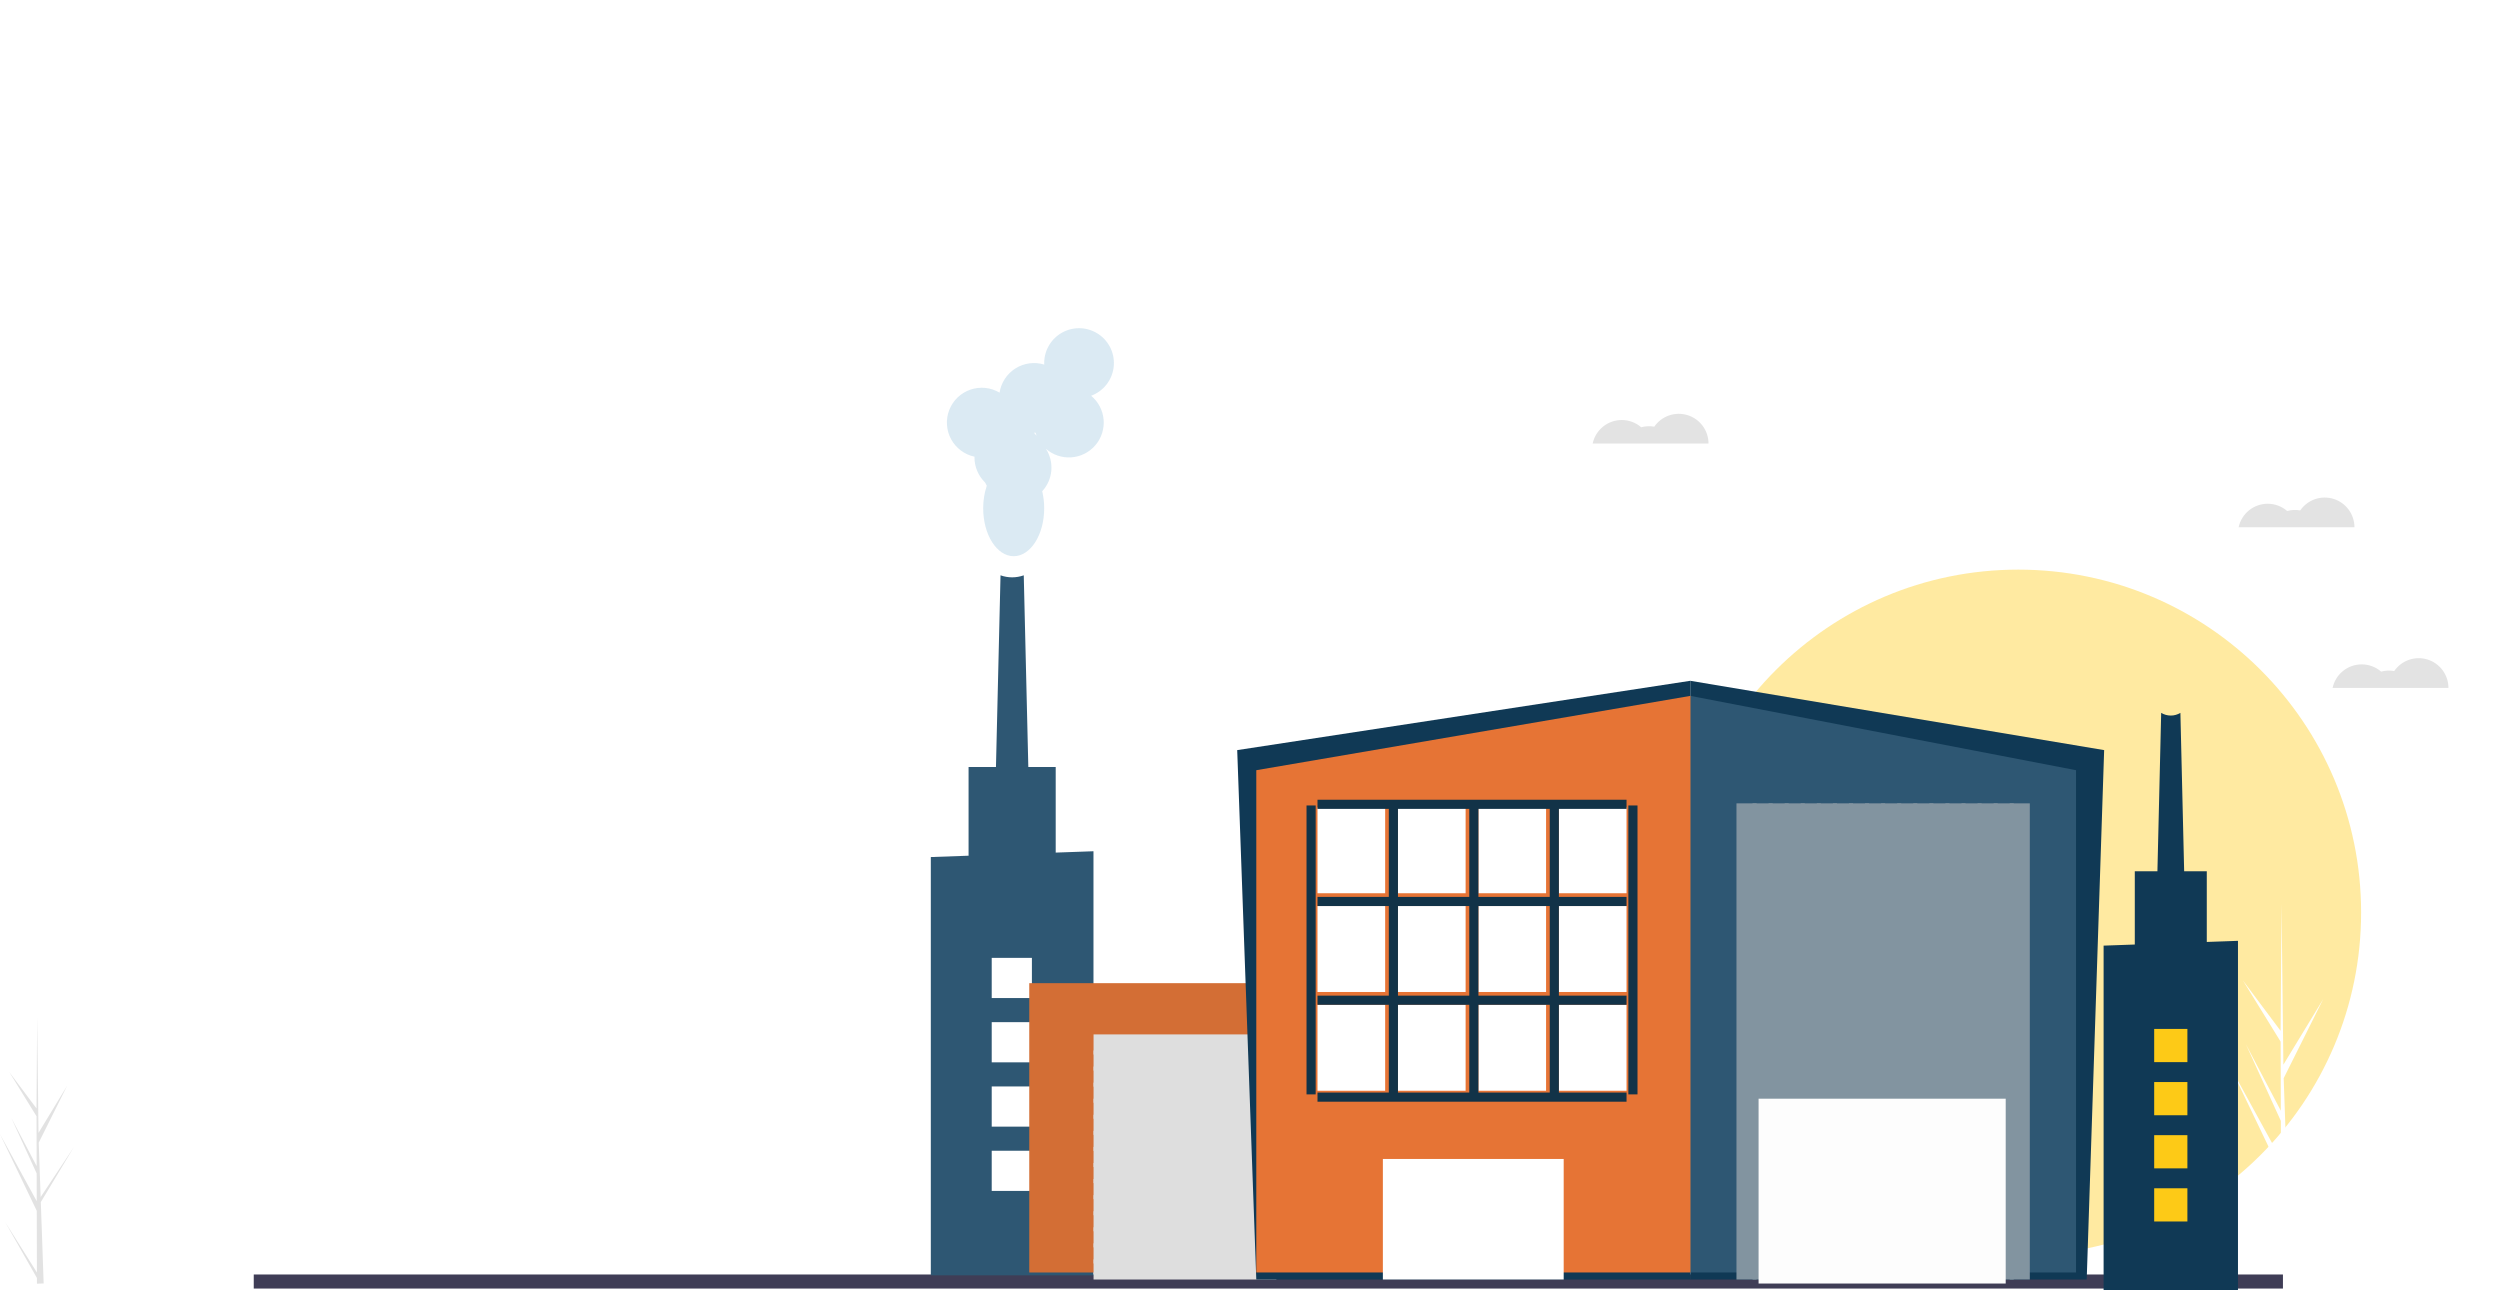 <svg width="1422" height="734" viewBox="0 0 1422 734" fill="none" xmlns="http://www.w3.org/2000/svg">
<circle cx="1148" cy="519" r="195" fill="#FFC700" fill-opacity="0.37"/>
<path d="M215.305 716.595L190.307 676.924L215.316 720.916L215.33 725.437C217.113 725.416 218.879 725.347 220.626 725.232L218.587 667.164L218.614 666.715L218.568 666.63L218.374 661.143L244.511 617.664L218.347 657.034L218.269 658.196L216.728 614.324L239.198 569.339L216.553 606.615L215.499 515.68L215.495 515.377L215.491 515.675L214.978 587.371L193.507 558.684L214.997 593.546L215.097 632.815L195.175 594.889L215.108 638.588L215.163 660.423L186.224 607.617L215.186 668.04L215.305 716.595Z" fill="white"/>
<path d="M20.999 723.791L2.948 695.145L21.007 726.911L21.017 730.175C22.305 730.16 23.58 730.111 24.841 730.027L23.369 688.097L23.389 687.773L23.355 687.711L23.215 683.749L42.089 652.353L23.196 680.782L23.139 681.621L22.027 649.941L38.252 617.458L21.9 644.375L21.14 578.711L21.136 578.492L21.133 578.707L20.763 630.479L5.259 609.764L20.777 634.938L20.849 663.293L6.463 635.907L20.857 667.462L20.896 683.229L0 645.098L20.913 688.73L20.999 723.791Z" fill="#E2E2E2"/>
<path d="M1343.33 377.898C1347.39 377.893 1351.32 379.357 1354.39 382.019C1356.81 381.357 1359.35 381.245 1361.83 381.692C1363.88 378.72 1366.82 376.481 1370.23 375.302C1373.64 374.122 1377.34 374.065 1380.79 375.137C1384.23 376.21 1387.25 378.356 1389.38 381.263C1391.52 384.17 1392.68 387.684 1392.68 391.293H1326.78C1327.59 387.503 1329.67 384.105 1332.68 381.667C1335.69 379.229 1339.45 377.899 1343.33 377.898Z" fill="black" fill-opacity="0.11"/>
<path d="M922.452 238.902C926.514 238.898 930.442 240.361 933.511 243.023C935.936 242.361 938.478 242.249 940.952 242.696C943 239.724 945.944 237.485 949.356 236.306C952.767 235.127 956.465 235.069 959.911 236.142C963.357 237.214 966.37 239.36 968.51 242.267C970.649 245.174 971.803 248.688 971.803 252.298H905.902C906.71 248.507 908.794 245.109 911.807 242.671C914.819 240.233 918.576 238.903 922.452 238.902Z" fill="black" fill-opacity="0.11"/>
<path d="M1289.87 286.53C1293.93 286.526 1297.86 287.989 1300.93 290.651C1303.35 289.989 1305.89 289.877 1308.37 290.324C1310.42 287.352 1313.36 285.113 1316.77 283.934C1320.18 282.755 1323.88 282.697 1327.33 283.769C1330.77 284.842 1333.79 286.988 1335.92 289.895C1338.06 292.802 1339.22 296.316 1339.22 299.925H1273.32C1274.13 296.135 1276.21 292.737 1279.22 290.299C1282.23 287.861 1285.99 286.531 1289.87 286.53Z" fill="black" fill-opacity="0.11"/>
<path d="M405.047 3.821C409.274 3.817 413.36 5.339 416.554 8.109C419.077 7.42 421.722 7.304 424.295 7.769C426.426 4.677 429.49 2.347 433.039 1.12C436.588 -0.107 440.436 -0.167 444.022 0.949C447.607 2.065 450.742 4.298 452.968 7.322C455.194 10.347 456.394 14.004 456.394 17.759H387.827C388.668 13.815 390.836 10.28 393.971 7.743C397.105 5.206 401.014 3.822 405.047 3.821Z" fill="white" fill-opacity="0.42"/>
<path d="M453.646 230.297C457.874 230.292 461.96 231.815 465.153 234.584C467.676 233.895 470.322 233.779 472.895 234.244C475.026 231.152 478.09 228.822 481.639 227.595C485.188 226.368 489.036 226.308 492.622 227.424C496.207 228.54 499.342 230.773 501.568 233.798C503.794 236.822 504.994 240.479 504.994 244.234H436.427C437.268 240.291 439.436 236.755 442.57 234.218C445.705 231.682 449.614 230.297 453.646 230.297Z" fill="white" fill-opacity="0.42"/>
<path d="M1298.54 732.93H144.33V724.93H1298.54V732.93Z" fill="#3F3D56"/>
<path d="M1297.54 715.558L1272.54 675.888L1297.55 719.88L1297.56 724.4C1299.35 724.379 1301.11 724.311 1302.86 724.195L1300.82 666.128L1300.85 665.679L1300.8 665.593L1300.61 660.106L1326.74 616.627L1300.58 655.997L1300.5 657.159L1298.96 613.287L1321.43 568.303L1298.79 605.578L1297.73 514.643L1297.73 514.341L1297.72 514.638L1297.21 586.334L1275.74 557.648L1297.23 592.51L1297.33 631.778L1277.41 593.852L1297.34 637.551L1297.4 659.386L1268.46 606.58L1297.42 667.004L1297.54 715.558Z" fill="white"/>
<path d="M1392.79 720.418L1367.8 680.748L1392.81 724.74L1392.82 729.26C1394.6 729.239 1396.37 729.171 1398.11 729.055L1396.08 670.988L1396.1 670.539L1396.06 670.453L1395.86 664.966L1422 621.487L1395.84 660.857L1395.76 662.019L1394.22 618.147L1416.69 573.163L1394.04 610.438L1392.99 519.503L1392.98 519.201L1392.98 519.498L1392.47 591.194L1371 562.508L1392.49 597.37L1392.59 636.638L1372.66 598.712L1392.6 642.411L1392.65 664.246L1363.71 611.44L1392.67 671.864L1392.79 720.418Z" fill="white"/>
<path d="M529.449 487.49V725.395H621.969V484.187L614.369 484.461L600.485 484.953V436.281H550.922V486.724L529.449 487.49Z" fill="#2E5773"/>
<path d="M554.297 259.765C554.294 259.909 554.286 260.052 554.286 260.197C554.283 262.848 554.814 265.472 555.847 267.914C556.88 270.356 558.393 272.565 560.297 274.41C560.595 275.044 560.925 275.662 561.288 276.262C559.91 280.404 559.219 284.743 559.242 289.108C559.242 304.163 567.009 316.368 576.589 316.368C586.17 316.368 593.936 304.163 593.936 289.108C593.943 285.847 593.564 282.596 592.806 279.425C595.78 276.206 597.604 272.091 597.99 267.725C598.376 263.359 597.303 258.989 594.939 255.298C596.916 257.025 599.216 258.342 601.706 259.173C604.196 260.004 606.826 260.333 609.444 260.139C612.062 259.945 614.615 259.234 616.956 258.045C619.296 256.857 621.378 255.215 623.079 253.216C624.78 251.217 626.067 248.899 626.865 246.399C627.663 243.898 627.957 241.264 627.729 238.649C627.501 236.034 626.756 233.49 625.537 231.165C624.318 228.84 622.649 226.781 620.627 225.106C624.027 223.852 627.017 221.69 629.274 218.855C631.531 216.021 632.968 212.622 633.429 209.028C633.89 205.434 633.357 201.783 631.889 198.47C630.42 195.158 628.072 192.311 625.1 190.239C622.127 188.168 618.644 186.95 615.028 186.719C611.412 186.488 607.802 187.252 604.59 188.928C601.378 190.605 598.686 193.129 596.808 196.228C594.93 199.326 593.937 202.88 593.936 206.504C593.936 206.794 593.946 207.082 593.958 207.369C591.236 206.538 588.367 206.301 585.545 206.677C582.724 207.052 580.017 208.031 577.607 209.545C575.197 211.06 573.141 213.075 571.579 215.454C570.017 217.834 568.985 220.521 568.554 223.335C566.082 221.864 563.319 220.948 560.457 220.652C557.596 220.356 554.704 220.686 551.983 221.62C549.262 222.554 546.776 224.068 544.699 226.059C542.622 228.05 541.003 230.468 539.955 233.147C538.906 235.826 538.453 238.702 538.628 241.573C538.802 244.445 539.599 247.244 540.964 249.777C542.328 252.309 544.228 254.515 546.53 256.239C548.833 257.964 551.483 259.167 554.297 259.765ZM588.154 246.154C588.44 246.154 588.724 246.144 589.007 246.132C589.185 246.718 589.389 247.292 589.619 247.853C589.147 247.258 588.64 246.69 588.103 246.152L588.154 246.154Z" fill="#5FA0CB" fill-opacity="0.22"/>
<path d="M565.793 466.016H585.618L582.314 327.241C578.042 328.776 573.369 328.776 569.098 327.241L565.793 466.016Z" fill="#2E5773"/>
<path d="M564.087 567.69H586.943V544.834H564.087V567.69Z" fill="white"/>
<path d="M564.087 604.259H586.943V581.403H564.087V604.259Z" fill="white"/>
<path d="M564.087 640.828H586.943V617.973H564.087V640.828Z" fill="white"/>
<path d="M564.087 677.397H586.943V654.542H564.087V677.397Z" fill="white"/>
<path d="M585.445 723.787H755.72V559.226H585.445V723.787Z" fill="#D36E35"/>
<g filter="url(#filter0_i_20_723)">
<path d="M622.015 723.787H726.008V712.36H622.015V723.787Z" fill="#DEDEDE"/>
</g>
<g filter="url(#filter1_i_20_723)">
<path d="M622.015 714.645H726.008V703.217H622.015V714.645Z" fill="#DEDEDE"/>
</g>
<g filter="url(#filter2_i_20_723)">
<path d="M622.015 705.503H726.008V694.075H622.015V705.503Z" fill="#DEDEDE"/>
</g>
<g filter="url(#filter3_i_20_723)">
<path d="M622.015 696.36H726.008V684.933H622.015V696.36Z" fill="#DEDEDE"/>
</g>
<g filter="url(#filter4_i_20_723)">
<path d="M622.015 687.218H726.008V675.791H622.015V687.218Z" fill="#DEDEDE"/>
</g>
<g filter="url(#filter5_i_20_723)">
<path d="M622.015 678.076H726.008V666.648H622.015V678.076Z" fill="#DEDEDE"/>
</g>
<g filter="url(#filter6_i_20_723)">
<path d="M622.015 668.934H726.008V657.506H622.015V668.934Z" fill="#DEDEDE"/>
</g>
<g filter="url(#filter7_i_20_723)">
<path d="M622.015 659.792H726.008V648.364H622.015V659.792Z" fill="#DEDEDE"/>
</g>
<g filter="url(#filter8_i_20_723)">
<path d="M622.015 650.649H726.008V639.221H622.015V650.649Z" fill="#DEDEDE"/>
</g>
<g filter="url(#filter9_i_20_723)">
<path d="M622.015 641.507H726.008V630.079H622.015V641.507Z" fill="#DEDEDE"/>
</g>
<g filter="url(#filter10_i_20_723)">
<path d="M622.015 632.365H726.008V620.937H622.015V632.365Z" fill="#DEDEDE"/>
</g>
<g filter="url(#filter11_i_20_723)">
<path d="M622.015 623.222H726.008V611.795H622.015V623.222Z" fill="#DEDEDE"/>
</g>
<g filter="url(#filter12_i_20_723)">
<path d="M622.015 614.08H726.008V602.652H622.015V614.08Z" fill="#DEDEDE"/>
</g>
<g filter="url(#filter13_i_20_723)">
<path d="M622.015 604.938H726.008V593.51H622.015V604.938Z" fill="#DEDEDE"/>
</g>
<g filter="url(#filter14_i_20_723)">
<path d="M622.015 595.796H726.008V584.368H622.015V595.796Z" fill="#DEDEDE"/>
</g>
<g filter="url(#filter15_d_20_723)">
<path d="M714.58 723.787H961.422V383.237L703.724 422.664L714.58 723.787Z" fill="#103955"/>
</g>
<g filter="url(#filter16_d_20_723)">
<path d="M1186.92 723.787H961.422V383.237L1196.84 422.664L1186.92 723.787Z" fill="#103955"/>
</g>
<path d="M1180.84 723.787H961.422V395.808L1180.84 438.091V723.787Z" fill="#2E5773"/>
<g filter="url(#filter17_i_20_723)">
<path d="M1127.13 723.787V452.947H1115.7V723.787H1127.13Z" fill="#8294A0"/>
</g>
<g filter="url(#filter18_i_20_723)">
<path d="M1136.27 723.787V452.947H1124.84V723.787H1136.27Z" fill="#8294A0"/>
</g>
<g filter="url(#filter19_i_20_723)">
<path d="M1145.41 723.787V452.947H1133.98V723.787H1145.41Z" fill="#8294A0"/>
</g>
<g filter="url(#filter20_i_20_723)">
<path d="M1154.55 723.787V452.947H1143.12V723.787H1154.55Z" fill="#8294A0"/>
</g>
<g filter="url(#filter21_i_20_723)">
<path d="M1117.98 723.787V452.947H1106.56V723.787H1117.98Z" fill="#8294A0"/>
</g>
<g filter="url(#filter22_i_20_723)">
<path d="M1108.84 723.787V452.947H1097.41V723.787H1108.84Z" fill="#8294A0"/>
</g>
<g filter="url(#filter23_i_20_723)">
<path d="M1099.7 723.787V452.947H1088.27V723.787H1099.7Z" fill="#8294A0"/>
</g>
<g filter="url(#filter24_i_20_723)">
<path d="M1090.56 723.787V452.947H1079.13V723.787H1090.56Z" fill="#8294A0"/>
</g>
<g filter="url(#filter25_i_20_723)">
<path d="M1081.41 723.787V452.947H1069.99V723.787H1081.41Z" fill="#8294A0"/>
</g>
<g filter="url(#filter26_i_20_723)">
<path d="M1072.27 723.787V452.947H1060.84V723.787H1072.27Z" fill="#8294A0"/>
</g>
<g filter="url(#filter27_i_20_723)">
<path d="M1063.13 723.787V452.947H1051.7V723.787H1063.13Z" fill="#8294A0"/>
</g>
<g filter="url(#filter28_i_20_723)">
<path d="M1053.99 723.787V452.947H1042.56V723.787H1053.99Z" fill="#8294A0"/>
</g>
<g filter="url(#filter29_i_20_723)">
<path d="M1044.85 723.787V452.947H1033.42V723.787H1044.85Z" fill="#8294A0"/>
</g>
<g filter="url(#filter30_i_20_723)">
<path d="M1035.7 723.787V452.947H1024.27V723.787H1035.7Z" fill="#8294A0"/>
</g>
<g filter="url(#filter31_i_20_723)">
<path d="M1026.56 723.787V452.947H1015.13V723.787H1026.56Z" fill="#8294A0"/>
</g>
<g filter="url(#filter32_i_20_723)">
<path d="M1017.42 723.787V452.947H1005.99V723.787H1017.42Z" fill="#8294A0"/>
</g>
<g filter="url(#filter33_i_20_723)">
<path d="M1008.28 723.787V452.947H996.848V723.787H1008.28Z" fill="#8294A0"/>
</g>
<g filter="url(#filter34_i_20_723)">
<path d="M999.134 723.787V452.947H987.706V723.787H999.134Z" fill="#8294A0"/>
</g>
<g filter="url(#filter35_i_20_723)">
<rect x="1000.28" y="620.937" width="140.563" height="105.136" fill="#FDFDFD"/>
</g>
<path d="M714.58 723.787H961.538V395.808L714.58 438.091V723.787Z" fill="#E67435"/>
<g filter="url(#filter36_i_20_723)">
<path d="M786.576 723.787H889.426V655.22H786.576V723.787Z" fill="white"/>
</g>
<rect x="749.391" y="571.523" width="38.485" height="48.887" fill="white"/>
<rect x="795.157" y="571.523" width="38.485" height="48.887" fill="white"/>
<rect x="840.923" y="571.523" width="38.485" height="48.887" fill="white"/>
<rect x="886.689" y="571.523" width="38.485" height="48.887" fill="white"/>
<rect x="749.391" y="515.356" width="38.485" height="48.887" fill="white"/>
<rect x="795.157" y="515.356" width="38.485" height="48.887" fill="white"/>
<rect x="840.923" y="515.356" width="38.485" height="48.887" fill="white"/>
<rect x="886.689" y="515.356" width="38.485" height="48.887" fill="white"/>
<rect x="749.391" y="459.188" width="38.485" height="48.887" fill="white"/>
<rect x="795.157" y="459.188" width="38.485" height="48.887" fill="white"/>
<rect x="840.923" y="459.188" width="38.485" height="48.887" fill="white"/>
<rect x="886.689" y="459.188" width="38.485" height="48.887" fill="white"/>
<rect x="789.956" y="458.148" width="5.201" height="164.342" fill="#123348"/>
<rect x="743.15" y="458.148" width="5.201" height="164.342" fill="#123348"/>
<rect x="926.214" y="458.148" width="5.201" height="164.342" fill="#123348"/>
<rect x="835.722" y="458.148" width="5.201" height="164.342" fill="#123348"/>
<rect x="881.488" y="458.148" width="5.201" height="164.342" fill="#123348"/>
<rect x="749.391" y="515.356" width="5.201" height="175.784" transform="rotate(-90 749.391 515.356)" fill="#123348"/>
<rect x="749.391" y="460.092" width="5.201" height="175.784" transform="rotate(-90 749.391 460.092)" fill="#123348"/>
<rect x="749.391" y="626.651" width="5.201" height="175.784" transform="rotate(-90 749.391 626.651)" fill="#123348"/>
<rect x="749.391" y="571.523" width="5.201" height="175.784" transform="rotate(-90 749.391 571.523)" fill="#123348"/>
<path d="M1226.55 520.136H1242.93L1242.35 495.569V495.559L1240.21 405.477C1238.56 406.482 1236.67 407.013 1234.74 407.013C1232.82 407.013 1230.93 406.482 1229.28 405.477L1227.14 495.559V495.569L1226.55 520.136Z" fill="#103955"/>
<path d="M1196.53 537.876V734.432H1272.96V535.148L1255.22 535.78V495.569H1214.27V537.244L1196.53 537.876Z" fill="#103955"/>
<path d="M1225.3 604.137H1244.19V585.254H1225.3V604.137Z" fill="#FDCA17"/>
<path d="M1225.3 634.351H1244.19V615.467H1225.3V634.351Z" fill="#FDCA17"/>
<path d="M1225.3 664.564H1244.19V645.681H1225.3V664.564Z" fill="#FDCA17"/>
<path d="M1225.3 694.777H1244.19V675.894H1225.3V694.777Z" fill="#FDCA17"/>
<defs>
<filter id="filter0_i_20_723" x="622.015" y="712.359" width="103.993" height="15.428" filterUnits="userSpaceOnUse" color-interpolation-filters="sRGB">
<feFlood flood-opacity="0" result="BackgroundImageFix"/>
<feBlend mode="normal" in="SourceGraphic" in2="BackgroundImageFix" result="shape"/>
<feColorMatrix in="SourceAlpha" type="matrix" values="0 0 0 0 0 0 0 0 0 0 0 0 0 0 0 0 0 0 127 0" result="hardAlpha"/>
<feOffset dy="4"/>
<feGaussianBlur stdDeviation="2"/>
<feComposite in2="hardAlpha" operator="arithmetic" k2="-1" k3="1"/>
<feColorMatrix type="matrix" values="0 0 0 0 0 0 0 0 0 0 0 0 0 0 0 0 0 0 0.25 0"/>
<feBlend mode="normal" in2="shape" result="effect1_innerShadow_20_723"/>
</filter>
<filter id="filter1_i_20_723" x="622.015" y="703.217" width="103.993" height="15.428" filterUnits="userSpaceOnUse" color-interpolation-filters="sRGB">
<feFlood flood-opacity="0" result="BackgroundImageFix"/>
<feBlend mode="normal" in="SourceGraphic" in2="BackgroundImageFix" result="shape"/>
<feColorMatrix in="SourceAlpha" type="matrix" values="0 0 0 0 0 0 0 0 0 0 0 0 0 0 0 0 0 0 127 0" result="hardAlpha"/>
<feOffset dy="4"/>
<feGaussianBlur stdDeviation="2"/>
<feComposite in2="hardAlpha" operator="arithmetic" k2="-1" k3="1"/>
<feColorMatrix type="matrix" values="0 0 0 0 0 0 0 0 0 0 0 0 0 0 0 0 0 0 0.25 0"/>
<feBlend mode="normal" in2="shape" result="effect1_innerShadow_20_723"/>
</filter>
<filter id="filter2_i_20_723" x="622.015" y="694.075" width="103.993" height="15.428" filterUnits="userSpaceOnUse" color-interpolation-filters="sRGB">
<feFlood flood-opacity="0" result="BackgroundImageFix"/>
<feBlend mode="normal" in="SourceGraphic" in2="BackgroundImageFix" result="shape"/>
<feColorMatrix in="SourceAlpha" type="matrix" values="0 0 0 0 0 0 0 0 0 0 0 0 0 0 0 0 0 0 127 0" result="hardAlpha"/>
<feOffset dy="4"/>
<feGaussianBlur stdDeviation="2"/>
<feComposite in2="hardAlpha" operator="arithmetic" k2="-1" k3="1"/>
<feColorMatrix type="matrix" values="0 0 0 0 0 0 0 0 0 0 0 0 0 0 0 0 0 0 0.25 0"/>
<feBlend mode="normal" in2="shape" result="effect1_innerShadow_20_723"/>
</filter>
<filter id="filter3_i_20_723" x="622.015" y="684.933" width="103.993" height="15.428" filterUnits="userSpaceOnUse" color-interpolation-filters="sRGB">
<feFlood flood-opacity="0" result="BackgroundImageFix"/>
<feBlend mode="normal" in="SourceGraphic" in2="BackgroundImageFix" result="shape"/>
<feColorMatrix in="SourceAlpha" type="matrix" values="0 0 0 0 0 0 0 0 0 0 0 0 0 0 0 0 0 0 127 0" result="hardAlpha"/>
<feOffset dy="4"/>
<feGaussianBlur stdDeviation="2"/>
<feComposite in2="hardAlpha" operator="arithmetic" k2="-1" k3="1"/>
<feColorMatrix type="matrix" values="0 0 0 0 0 0 0 0 0 0 0 0 0 0 0 0 0 0 0.25 0"/>
<feBlend mode="normal" in2="shape" result="effect1_innerShadow_20_723"/>
</filter>
<filter id="filter4_i_20_723" x="622.015" y="675.791" width="103.993" height="15.428" filterUnits="userSpaceOnUse" color-interpolation-filters="sRGB">
<feFlood flood-opacity="0" result="BackgroundImageFix"/>
<feBlend mode="normal" in="SourceGraphic" in2="BackgroundImageFix" result="shape"/>
<feColorMatrix in="SourceAlpha" type="matrix" values="0 0 0 0 0 0 0 0 0 0 0 0 0 0 0 0 0 0 127 0" result="hardAlpha"/>
<feOffset dy="4"/>
<feGaussianBlur stdDeviation="2"/>
<feComposite in2="hardAlpha" operator="arithmetic" k2="-1" k3="1"/>
<feColorMatrix type="matrix" values="0 0 0 0 0 0 0 0 0 0 0 0 0 0 0 0 0 0 0.25 0"/>
<feBlend mode="normal" in2="shape" result="effect1_innerShadow_20_723"/>
</filter>
<filter id="filter5_i_20_723" x="622.015" y="666.648" width="103.993" height="15.428" filterUnits="userSpaceOnUse" color-interpolation-filters="sRGB">
<feFlood flood-opacity="0" result="BackgroundImageFix"/>
<feBlend mode="normal" in="SourceGraphic" in2="BackgroundImageFix" result="shape"/>
<feColorMatrix in="SourceAlpha" type="matrix" values="0 0 0 0 0 0 0 0 0 0 0 0 0 0 0 0 0 0 127 0" result="hardAlpha"/>
<feOffset dy="4"/>
<feGaussianBlur stdDeviation="2"/>
<feComposite in2="hardAlpha" operator="arithmetic" k2="-1" k3="1"/>
<feColorMatrix type="matrix" values="0 0 0 0 0 0 0 0 0 0 0 0 0 0 0 0 0 0 0.25 0"/>
<feBlend mode="normal" in2="shape" result="effect1_innerShadow_20_723"/>
</filter>
<filter id="filter6_i_20_723" x="622.015" y="657.506" width="103.993" height="15.428" filterUnits="userSpaceOnUse" color-interpolation-filters="sRGB">
<feFlood flood-opacity="0" result="BackgroundImageFix"/>
<feBlend mode="normal" in="SourceGraphic" in2="BackgroundImageFix" result="shape"/>
<feColorMatrix in="SourceAlpha" type="matrix" values="0 0 0 0 0 0 0 0 0 0 0 0 0 0 0 0 0 0 127 0" result="hardAlpha"/>
<feOffset dy="4"/>
<feGaussianBlur stdDeviation="2"/>
<feComposite in2="hardAlpha" operator="arithmetic" k2="-1" k3="1"/>
<feColorMatrix type="matrix" values="0 0 0 0 0 0 0 0 0 0 0 0 0 0 0 0 0 0 0.25 0"/>
<feBlend mode="normal" in2="shape" result="effect1_innerShadow_20_723"/>
</filter>
<filter id="filter7_i_20_723" x="622.015" y="648.364" width="103.993" height="15.428" filterUnits="userSpaceOnUse" color-interpolation-filters="sRGB">
<feFlood flood-opacity="0" result="BackgroundImageFix"/>
<feBlend mode="normal" in="SourceGraphic" in2="BackgroundImageFix" result="shape"/>
<feColorMatrix in="SourceAlpha" type="matrix" values="0 0 0 0 0 0 0 0 0 0 0 0 0 0 0 0 0 0 127 0" result="hardAlpha"/>
<feOffset dy="4"/>
<feGaussianBlur stdDeviation="2"/>
<feComposite in2="hardAlpha" operator="arithmetic" k2="-1" k3="1"/>
<feColorMatrix type="matrix" values="0 0 0 0 0 0 0 0 0 0 0 0 0 0 0 0 0 0 0.25 0"/>
<feBlend mode="normal" in2="shape" result="effect1_innerShadow_20_723"/>
</filter>
<filter id="filter8_i_20_723" x="622.015" y="639.221" width="103.993" height="15.428" filterUnits="userSpaceOnUse" color-interpolation-filters="sRGB">
<feFlood flood-opacity="0" result="BackgroundImageFix"/>
<feBlend mode="normal" in="SourceGraphic" in2="BackgroundImageFix" result="shape"/>
<feColorMatrix in="SourceAlpha" type="matrix" values="0 0 0 0 0 0 0 0 0 0 0 0 0 0 0 0 0 0 127 0" result="hardAlpha"/>
<feOffset dy="4"/>
<feGaussianBlur stdDeviation="2"/>
<feComposite in2="hardAlpha" operator="arithmetic" k2="-1" k3="1"/>
<feColorMatrix type="matrix" values="0 0 0 0 0 0 0 0 0 0 0 0 0 0 0 0 0 0 0.25 0"/>
<feBlend mode="normal" in2="shape" result="effect1_innerShadow_20_723"/>
</filter>
<filter id="filter9_i_20_723" x="622.015" y="630.079" width="103.993" height="15.428" filterUnits="userSpaceOnUse" color-interpolation-filters="sRGB">
<feFlood flood-opacity="0" result="BackgroundImageFix"/>
<feBlend mode="normal" in="SourceGraphic" in2="BackgroundImageFix" result="shape"/>
<feColorMatrix in="SourceAlpha" type="matrix" values="0 0 0 0 0 0 0 0 0 0 0 0 0 0 0 0 0 0 127 0" result="hardAlpha"/>
<feOffset dy="4"/>
<feGaussianBlur stdDeviation="2"/>
<feComposite in2="hardAlpha" operator="arithmetic" k2="-1" k3="1"/>
<feColorMatrix type="matrix" values="0 0 0 0 0 0 0 0 0 0 0 0 0 0 0 0 0 0 0.25 0"/>
<feBlend mode="normal" in2="shape" result="effect1_innerShadow_20_723"/>
</filter>
<filter id="filter10_i_20_723" x="622.015" y="620.937" width="103.993" height="15.428" filterUnits="userSpaceOnUse" color-interpolation-filters="sRGB">
<feFlood flood-opacity="0" result="BackgroundImageFix"/>
<feBlend mode="normal" in="SourceGraphic" in2="BackgroundImageFix" result="shape"/>
<feColorMatrix in="SourceAlpha" type="matrix" values="0 0 0 0 0 0 0 0 0 0 0 0 0 0 0 0 0 0 127 0" result="hardAlpha"/>
<feOffset dy="4"/>
<feGaussianBlur stdDeviation="2"/>
<feComposite in2="hardAlpha" operator="arithmetic" k2="-1" k3="1"/>
<feColorMatrix type="matrix" values="0 0 0 0 0 0 0 0 0 0 0 0 0 0 0 0 0 0 0.25 0"/>
<feBlend mode="normal" in2="shape" result="effect1_innerShadow_20_723"/>
</filter>
<filter id="filter11_i_20_723" x="622.015" y="611.795" width="103.993" height="15.428" filterUnits="userSpaceOnUse" color-interpolation-filters="sRGB">
<feFlood flood-opacity="0" result="BackgroundImageFix"/>
<feBlend mode="normal" in="SourceGraphic" in2="BackgroundImageFix" result="shape"/>
<feColorMatrix in="SourceAlpha" type="matrix" values="0 0 0 0 0 0 0 0 0 0 0 0 0 0 0 0 0 0 127 0" result="hardAlpha"/>
<feOffset dy="4"/>
<feGaussianBlur stdDeviation="2"/>
<feComposite in2="hardAlpha" operator="arithmetic" k2="-1" k3="1"/>
<feColorMatrix type="matrix" values="0 0 0 0 0 0 0 0 0 0 0 0 0 0 0 0 0 0 0.25 0"/>
<feBlend mode="normal" in2="shape" result="effect1_innerShadow_20_723"/>
</filter>
<filter id="filter12_i_20_723" x="622.015" y="602.652" width="103.993" height="15.428" filterUnits="userSpaceOnUse" color-interpolation-filters="sRGB">
<feFlood flood-opacity="0" result="BackgroundImageFix"/>
<feBlend mode="normal" in="SourceGraphic" in2="BackgroundImageFix" result="shape"/>
<feColorMatrix in="SourceAlpha" type="matrix" values="0 0 0 0 0 0 0 0 0 0 0 0 0 0 0 0 0 0 127 0" result="hardAlpha"/>
<feOffset dy="4"/>
<feGaussianBlur stdDeviation="2"/>
<feComposite in2="hardAlpha" operator="arithmetic" k2="-1" k3="1"/>
<feColorMatrix type="matrix" values="0 0 0 0 0 0 0 0 0 0 0 0 0 0 0 0 0 0 0.25 0"/>
<feBlend mode="normal" in2="shape" result="effect1_innerShadow_20_723"/>
</filter>
<filter id="filter13_i_20_723" x="622.015" y="593.51" width="103.993" height="15.428" filterUnits="userSpaceOnUse" color-interpolation-filters="sRGB">
<feFlood flood-opacity="0" result="BackgroundImageFix"/>
<feBlend mode="normal" in="SourceGraphic" in2="BackgroundImageFix" result="shape"/>
<feColorMatrix in="SourceAlpha" type="matrix" values="0 0 0 0 0 0 0 0 0 0 0 0 0 0 0 0 0 0 127 0" result="hardAlpha"/>
<feOffset dy="4"/>
<feGaussianBlur stdDeviation="2"/>
<feComposite in2="hardAlpha" operator="arithmetic" k2="-1" k3="1"/>
<feColorMatrix type="matrix" values="0 0 0 0 0 0 0 0 0 0 0 0 0 0 0 0 0 0 0.25 0"/>
<feBlend mode="normal" in2="shape" result="effect1_innerShadow_20_723"/>
</filter>
<filter id="filter14_i_20_723" x="622.015" y="584.368" width="103.993" height="15.428" filterUnits="userSpaceOnUse" color-interpolation-filters="sRGB">
<feFlood flood-opacity="0" result="BackgroundImageFix"/>
<feBlend mode="normal" in="SourceGraphic" in2="BackgroundImageFix" result="shape"/>
<feColorMatrix in="SourceAlpha" type="matrix" values="0 0 0 0 0 0 0 0 0 0 0 0 0 0 0 0 0 0 127 0" result="hardAlpha"/>
<feOffset dy="4"/>
<feGaussianBlur stdDeviation="2"/>
<feComposite in2="hardAlpha" operator="arithmetic" k2="-1" k3="1"/>
<feColorMatrix type="matrix" values="0 0 0 0 0 0 0 0 0 0 0 0 0 0 0 0 0 0 0.25 0"/>
<feBlend mode="normal" in2="shape" result="effect1_innerShadow_20_723"/>
</filter>
<filter id="filter15_d_20_723" x="699.724" y="383.237" width="265.698" height="348.55" filterUnits="userSpaceOnUse" color-interpolation-filters="sRGB">
<feFlood flood-opacity="0" result="BackgroundImageFix"/>
<feColorMatrix in="SourceAlpha" type="matrix" values="0 0 0 0 0 0 0 0 0 0 0 0 0 0 0 0 0 0 127 0" result="hardAlpha"/>
<feOffset dy="4"/>
<feGaussianBlur stdDeviation="2"/>
<feComposite in2="hardAlpha" operator="out"/>
<feColorMatrix type="matrix" values="0 0 0 0 0 0 0 0 0 0 0 0 0 0 0 0 0 0 0.25 0"/>
<feBlend mode="normal" in2="BackgroundImageFix" result="effect1_dropShadow_20_723"/>
<feBlend mode="normal" in="SourceGraphic" in2="effect1_dropShadow_20_723" result="shape"/>
</filter>
<filter id="filter16_d_20_723" x="957.422" y="383.237" width="243.414" height="348.55" filterUnits="userSpaceOnUse" color-interpolation-filters="sRGB">
<feFlood flood-opacity="0" result="BackgroundImageFix"/>
<feColorMatrix in="SourceAlpha" type="matrix" values="0 0 0 0 0 0 0 0 0 0 0 0 0 0 0 0 0 0 127 0" result="hardAlpha"/>
<feOffset dy="4"/>
<feGaussianBlur stdDeviation="2"/>
<feComposite in2="hardAlpha" operator="out"/>
<feColorMatrix type="matrix" values="0 0 0 0 0 0 0 0 0 0 0 0 0 0 0 0 0 0 0.25 0"/>
<feBlend mode="normal" in2="BackgroundImageFix" result="effect1_dropShadow_20_723"/>
<feBlend mode="normal" in="SourceGraphic" in2="effect1_dropShadow_20_723" result="shape"/>
</filter>
<filter id="filter17_i_20_723" x="1115.7" y="452.947" width="11.428" height="274.84" filterUnits="userSpaceOnUse" color-interpolation-filters="sRGB">
<feFlood flood-opacity="0" result="BackgroundImageFix"/>
<feBlend mode="normal" in="SourceGraphic" in2="BackgroundImageFix" result="shape"/>
<feColorMatrix in="SourceAlpha" type="matrix" values="0 0 0 0 0 0 0 0 0 0 0 0 0 0 0 0 0 0 127 0" result="hardAlpha"/>
<feOffset dy="4"/>
<feGaussianBlur stdDeviation="2"/>
<feComposite in2="hardAlpha" operator="arithmetic" k2="-1" k3="1"/>
<feColorMatrix type="matrix" values="0 0 0 0 0 0 0 0 0 0 0 0 0 0 0 0 0 0 0.25 0"/>
<feBlend mode="normal" in2="shape" result="effect1_innerShadow_20_723"/>
</filter>
<filter id="filter18_i_20_723" x="1124.84" y="452.947" width="11.428" height="274.84" filterUnits="userSpaceOnUse" color-interpolation-filters="sRGB">
<feFlood flood-opacity="0" result="BackgroundImageFix"/>
<feBlend mode="normal" in="SourceGraphic" in2="BackgroundImageFix" result="shape"/>
<feColorMatrix in="SourceAlpha" type="matrix" values="0 0 0 0 0 0 0 0 0 0 0 0 0 0 0 0 0 0 127 0" result="hardAlpha"/>
<feOffset dy="4"/>
<feGaussianBlur stdDeviation="2"/>
<feComposite in2="hardAlpha" operator="arithmetic" k2="-1" k3="1"/>
<feColorMatrix type="matrix" values="0 0 0 0 0 0 0 0 0 0 0 0 0 0 0 0 0 0 0.25 0"/>
<feBlend mode="normal" in2="shape" result="effect1_innerShadow_20_723"/>
</filter>
<filter id="filter19_i_20_723" x="1133.98" y="452.947" width="11.428" height="274.84" filterUnits="userSpaceOnUse" color-interpolation-filters="sRGB">
<feFlood flood-opacity="0" result="BackgroundImageFix"/>
<feBlend mode="normal" in="SourceGraphic" in2="BackgroundImageFix" result="shape"/>
<feColorMatrix in="SourceAlpha" type="matrix" values="0 0 0 0 0 0 0 0 0 0 0 0 0 0 0 0 0 0 127 0" result="hardAlpha"/>
<feOffset dy="4"/>
<feGaussianBlur stdDeviation="2"/>
<feComposite in2="hardAlpha" operator="arithmetic" k2="-1" k3="1"/>
<feColorMatrix type="matrix" values="0 0 0 0 0 0 0 0 0 0 0 0 0 0 0 0 0 0 0.25 0"/>
<feBlend mode="normal" in2="shape" result="effect1_innerShadow_20_723"/>
</filter>
<filter id="filter20_i_20_723" x="1143.12" y="452.947" width="11.428" height="274.84" filterUnits="userSpaceOnUse" color-interpolation-filters="sRGB">
<feFlood flood-opacity="0" result="BackgroundImageFix"/>
<feBlend mode="normal" in="SourceGraphic" in2="BackgroundImageFix" result="shape"/>
<feColorMatrix in="SourceAlpha" type="matrix" values="0 0 0 0 0 0 0 0 0 0 0 0 0 0 0 0 0 0 127 0" result="hardAlpha"/>
<feOffset dy="4"/>
<feGaussianBlur stdDeviation="2"/>
<feComposite in2="hardAlpha" operator="arithmetic" k2="-1" k3="1"/>
<feColorMatrix type="matrix" values="0 0 0 0 0 0 0 0 0 0 0 0 0 0 0 0 0 0 0.25 0"/>
<feBlend mode="normal" in2="shape" result="effect1_innerShadow_20_723"/>
</filter>
<filter id="filter21_i_20_723" x="1106.56" y="452.947" width="11.428" height="274.84" filterUnits="userSpaceOnUse" color-interpolation-filters="sRGB">
<feFlood flood-opacity="0" result="BackgroundImageFix"/>
<feBlend mode="normal" in="SourceGraphic" in2="BackgroundImageFix" result="shape"/>
<feColorMatrix in="SourceAlpha" type="matrix" values="0 0 0 0 0 0 0 0 0 0 0 0 0 0 0 0 0 0 127 0" result="hardAlpha"/>
<feOffset dy="4"/>
<feGaussianBlur stdDeviation="2"/>
<feComposite in2="hardAlpha" operator="arithmetic" k2="-1" k3="1"/>
<feColorMatrix type="matrix" values="0 0 0 0 0 0 0 0 0 0 0 0 0 0 0 0 0 0 0.25 0"/>
<feBlend mode="normal" in2="shape" result="effect1_innerShadow_20_723"/>
</filter>
<filter id="filter22_i_20_723" x="1097.41" y="452.947" width="11.428" height="274.84" filterUnits="userSpaceOnUse" color-interpolation-filters="sRGB">
<feFlood flood-opacity="0" result="BackgroundImageFix"/>
<feBlend mode="normal" in="SourceGraphic" in2="BackgroundImageFix" result="shape"/>
<feColorMatrix in="SourceAlpha" type="matrix" values="0 0 0 0 0 0 0 0 0 0 0 0 0 0 0 0 0 0 127 0" result="hardAlpha"/>
<feOffset dy="4"/>
<feGaussianBlur stdDeviation="2"/>
<feComposite in2="hardAlpha" operator="arithmetic" k2="-1" k3="1"/>
<feColorMatrix type="matrix" values="0 0 0 0 0 0 0 0 0 0 0 0 0 0 0 0 0 0 0.25 0"/>
<feBlend mode="normal" in2="shape" result="effect1_innerShadow_20_723"/>
</filter>
<filter id="filter23_i_20_723" x="1088.27" y="452.947" width="11.428" height="274.84" filterUnits="userSpaceOnUse" color-interpolation-filters="sRGB">
<feFlood flood-opacity="0" result="BackgroundImageFix"/>
<feBlend mode="normal" in="SourceGraphic" in2="BackgroundImageFix" result="shape"/>
<feColorMatrix in="SourceAlpha" type="matrix" values="0 0 0 0 0 0 0 0 0 0 0 0 0 0 0 0 0 0 127 0" result="hardAlpha"/>
<feOffset dy="4"/>
<feGaussianBlur stdDeviation="2"/>
<feComposite in2="hardAlpha" operator="arithmetic" k2="-1" k3="1"/>
<feColorMatrix type="matrix" values="0 0 0 0 0 0 0 0 0 0 0 0 0 0 0 0 0 0 0.25 0"/>
<feBlend mode="normal" in2="shape" result="effect1_innerShadow_20_723"/>
</filter>
<filter id="filter24_i_20_723" x="1079.13" y="452.947" width="11.428" height="274.84" filterUnits="userSpaceOnUse" color-interpolation-filters="sRGB">
<feFlood flood-opacity="0" result="BackgroundImageFix"/>
<feBlend mode="normal" in="SourceGraphic" in2="BackgroundImageFix" result="shape"/>
<feColorMatrix in="SourceAlpha" type="matrix" values="0 0 0 0 0 0 0 0 0 0 0 0 0 0 0 0 0 0 127 0" result="hardAlpha"/>
<feOffset dy="4"/>
<feGaussianBlur stdDeviation="2"/>
<feComposite in2="hardAlpha" operator="arithmetic" k2="-1" k3="1"/>
<feColorMatrix type="matrix" values="0 0 0 0 0 0 0 0 0 0 0 0 0 0 0 0 0 0 0.25 0"/>
<feBlend mode="normal" in2="shape" result="effect1_innerShadow_20_723"/>
</filter>
<filter id="filter25_i_20_723" x="1069.99" y="452.947" width="11.428" height="274.84" filterUnits="userSpaceOnUse" color-interpolation-filters="sRGB">
<feFlood flood-opacity="0" result="BackgroundImageFix"/>
<feBlend mode="normal" in="SourceGraphic" in2="BackgroundImageFix" result="shape"/>
<feColorMatrix in="SourceAlpha" type="matrix" values="0 0 0 0 0 0 0 0 0 0 0 0 0 0 0 0 0 0 127 0" result="hardAlpha"/>
<feOffset dy="4"/>
<feGaussianBlur stdDeviation="2"/>
<feComposite in2="hardAlpha" operator="arithmetic" k2="-1" k3="1"/>
<feColorMatrix type="matrix" values="0 0 0 0 0 0 0 0 0 0 0 0 0 0 0 0 0 0 0.25 0"/>
<feBlend mode="normal" in2="shape" result="effect1_innerShadow_20_723"/>
</filter>
<filter id="filter26_i_20_723" x="1060.84" y="452.947" width="11.428" height="274.84" filterUnits="userSpaceOnUse" color-interpolation-filters="sRGB">
<feFlood flood-opacity="0" result="BackgroundImageFix"/>
<feBlend mode="normal" in="SourceGraphic" in2="BackgroundImageFix" result="shape"/>
<feColorMatrix in="SourceAlpha" type="matrix" values="0 0 0 0 0 0 0 0 0 0 0 0 0 0 0 0 0 0 127 0" result="hardAlpha"/>
<feOffset dy="4"/>
<feGaussianBlur stdDeviation="2"/>
<feComposite in2="hardAlpha" operator="arithmetic" k2="-1" k3="1"/>
<feColorMatrix type="matrix" values="0 0 0 0 0 0 0 0 0 0 0 0 0 0 0 0 0 0 0.25 0"/>
<feBlend mode="normal" in2="shape" result="effect1_innerShadow_20_723"/>
</filter>
<filter id="filter27_i_20_723" x="1051.7" y="452.947" width="11.428" height="274.84" filterUnits="userSpaceOnUse" color-interpolation-filters="sRGB">
<feFlood flood-opacity="0" result="BackgroundImageFix"/>
<feBlend mode="normal" in="SourceGraphic" in2="BackgroundImageFix" result="shape"/>
<feColorMatrix in="SourceAlpha" type="matrix" values="0 0 0 0 0 0 0 0 0 0 0 0 0 0 0 0 0 0 127 0" result="hardAlpha"/>
<feOffset dy="4"/>
<feGaussianBlur stdDeviation="2"/>
<feComposite in2="hardAlpha" operator="arithmetic" k2="-1" k3="1"/>
<feColorMatrix type="matrix" values="0 0 0 0 0 0 0 0 0 0 0 0 0 0 0 0 0 0 0.25 0"/>
<feBlend mode="normal" in2="shape" result="effect1_innerShadow_20_723"/>
</filter>
<filter id="filter28_i_20_723" x="1042.56" y="452.947" width="11.428" height="274.84" filterUnits="userSpaceOnUse" color-interpolation-filters="sRGB">
<feFlood flood-opacity="0" result="BackgroundImageFix"/>
<feBlend mode="normal" in="SourceGraphic" in2="BackgroundImageFix" result="shape"/>
<feColorMatrix in="SourceAlpha" type="matrix" values="0 0 0 0 0 0 0 0 0 0 0 0 0 0 0 0 0 0 127 0" result="hardAlpha"/>
<feOffset dy="4"/>
<feGaussianBlur stdDeviation="2"/>
<feComposite in2="hardAlpha" operator="arithmetic" k2="-1" k3="1"/>
<feColorMatrix type="matrix" values="0 0 0 0 0 0 0 0 0 0 0 0 0 0 0 0 0 0 0.25 0"/>
<feBlend mode="normal" in2="shape" result="effect1_innerShadow_20_723"/>
</filter>
<filter id="filter29_i_20_723" x="1033.42" y="452.947" width="11.428" height="274.84" filterUnits="userSpaceOnUse" color-interpolation-filters="sRGB">
<feFlood flood-opacity="0" result="BackgroundImageFix"/>
<feBlend mode="normal" in="SourceGraphic" in2="BackgroundImageFix" result="shape"/>
<feColorMatrix in="SourceAlpha" type="matrix" values="0 0 0 0 0 0 0 0 0 0 0 0 0 0 0 0 0 0 127 0" result="hardAlpha"/>
<feOffset dy="4"/>
<feGaussianBlur stdDeviation="2"/>
<feComposite in2="hardAlpha" operator="arithmetic" k2="-1" k3="1"/>
<feColorMatrix type="matrix" values="0 0 0 0 0 0 0 0 0 0 0 0 0 0 0 0 0 0 0.25 0"/>
<feBlend mode="normal" in2="shape" result="effect1_innerShadow_20_723"/>
</filter>
<filter id="filter30_i_20_723" x="1024.27" y="452.947" width="11.428" height="274.84" filterUnits="userSpaceOnUse" color-interpolation-filters="sRGB">
<feFlood flood-opacity="0" result="BackgroundImageFix"/>
<feBlend mode="normal" in="SourceGraphic" in2="BackgroundImageFix" result="shape"/>
<feColorMatrix in="SourceAlpha" type="matrix" values="0 0 0 0 0 0 0 0 0 0 0 0 0 0 0 0 0 0 127 0" result="hardAlpha"/>
<feOffset dy="4"/>
<feGaussianBlur stdDeviation="2"/>
<feComposite in2="hardAlpha" operator="arithmetic" k2="-1" k3="1"/>
<feColorMatrix type="matrix" values="0 0 0 0 0 0 0 0 0 0 0 0 0 0 0 0 0 0 0.25 0"/>
<feBlend mode="normal" in2="shape" result="effect1_innerShadow_20_723"/>
</filter>
<filter id="filter31_i_20_723" x="1015.13" y="452.947" width="11.428" height="274.84" filterUnits="userSpaceOnUse" color-interpolation-filters="sRGB">
<feFlood flood-opacity="0" result="BackgroundImageFix"/>
<feBlend mode="normal" in="SourceGraphic" in2="BackgroundImageFix" result="shape"/>
<feColorMatrix in="SourceAlpha" type="matrix" values="0 0 0 0 0 0 0 0 0 0 0 0 0 0 0 0 0 0 127 0" result="hardAlpha"/>
<feOffset dy="4"/>
<feGaussianBlur stdDeviation="2"/>
<feComposite in2="hardAlpha" operator="arithmetic" k2="-1" k3="1"/>
<feColorMatrix type="matrix" values="0 0 0 0 0 0 0 0 0 0 0 0 0 0 0 0 0 0 0.25 0"/>
<feBlend mode="normal" in2="shape" result="effect1_innerShadow_20_723"/>
</filter>
<filter id="filter32_i_20_723" x="1005.99" y="452.947" width="11.428" height="274.84" filterUnits="userSpaceOnUse" color-interpolation-filters="sRGB">
<feFlood flood-opacity="0" result="BackgroundImageFix"/>
<feBlend mode="normal" in="SourceGraphic" in2="BackgroundImageFix" result="shape"/>
<feColorMatrix in="SourceAlpha" type="matrix" values="0 0 0 0 0 0 0 0 0 0 0 0 0 0 0 0 0 0 127 0" result="hardAlpha"/>
<feOffset dy="4"/>
<feGaussianBlur stdDeviation="2"/>
<feComposite in2="hardAlpha" operator="arithmetic" k2="-1" k3="1"/>
<feColorMatrix type="matrix" values="0 0 0 0 0 0 0 0 0 0 0 0 0 0 0 0 0 0 0.25 0"/>
<feBlend mode="normal" in2="shape" result="effect1_innerShadow_20_723"/>
</filter>
<filter id="filter33_i_20_723" x="996.848" y="452.947" width="11.428" height="274.84" filterUnits="userSpaceOnUse" color-interpolation-filters="sRGB">
<feFlood flood-opacity="0" result="BackgroundImageFix"/>
<feBlend mode="normal" in="SourceGraphic" in2="BackgroundImageFix" result="shape"/>
<feColorMatrix in="SourceAlpha" type="matrix" values="0 0 0 0 0 0 0 0 0 0 0 0 0 0 0 0 0 0 127 0" result="hardAlpha"/>
<feOffset dy="4"/>
<feGaussianBlur stdDeviation="2"/>
<feComposite in2="hardAlpha" operator="arithmetic" k2="-1" k3="1"/>
<feColorMatrix type="matrix" values="0 0 0 0 0 0 0 0 0 0 0 0 0 0 0 0 0 0 0.25 0"/>
<feBlend mode="normal" in2="shape" result="effect1_innerShadow_20_723"/>
</filter>
<filter id="filter34_i_20_723" x="987.706" y="452.947" width="11.428" height="274.84" filterUnits="userSpaceOnUse" color-interpolation-filters="sRGB">
<feFlood flood-opacity="0" result="BackgroundImageFix"/>
<feBlend mode="normal" in="SourceGraphic" in2="BackgroundImageFix" result="shape"/>
<feColorMatrix in="SourceAlpha" type="matrix" values="0 0 0 0 0 0 0 0 0 0 0 0 0 0 0 0 0 0 127 0" result="hardAlpha"/>
<feOffset dy="4"/>
<feGaussianBlur stdDeviation="2"/>
<feComposite in2="hardAlpha" operator="arithmetic" k2="-1" k3="1"/>
<feColorMatrix type="matrix" values="0 0 0 0 0 0 0 0 0 0 0 0 0 0 0 0 0 0 0.25 0"/>
<feBlend mode="normal" in2="shape" result="effect1_innerShadow_20_723"/>
</filter>
<filter id="filter35_i_20_723" x="1000.28" y="620.937" width="140.563" height="109.136" filterUnits="userSpaceOnUse" color-interpolation-filters="sRGB">
<feFlood flood-opacity="0" result="BackgroundImageFix"/>
<feBlend mode="normal" in="SourceGraphic" in2="BackgroundImageFix" result="shape"/>
<feColorMatrix in="SourceAlpha" type="matrix" values="0 0 0 0 0 0 0 0 0 0 0 0 0 0 0 0 0 0 127 0" result="hardAlpha"/>
<feOffset dy="4"/>
<feGaussianBlur stdDeviation="2"/>
<feComposite in2="hardAlpha" operator="arithmetic" k2="-1" k3="1"/>
<feColorMatrix type="matrix" values="0 0 0 0 0 0 0 0 0 0 0 0 0 0 0 0 0 0 0.25 0"/>
<feBlend mode="normal" in2="shape" result="effect1_innerShadow_20_723"/>
</filter>
<filter id="filter36_i_20_723" x="786.576" y="655.22" width="102.851" height="72.567" filterUnits="userSpaceOnUse" color-interpolation-filters="sRGB">
<feFlood flood-opacity="0" result="BackgroundImageFix"/>
<feBlend mode="normal" in="SourceGraphic" in2="BackgroundImageFix" result="shape"/>
<feColorMatrix in="SourceAlpha" type="matrix" values="0 0 0 0 0 0 0 0 0 0 0 0 0 0 0 0 0 0 127 0" result="hardAlpha"/>
<feOffset dy="4"/>
<feGaussianBlur stdDeviation="2"/>
<feComposite in2="hardAlpha" operator="arithmetic" k2="-1" k3="1"/>
<feColorMatrix type="matrix" values="0 0 0 0 0 0 0 0 0 0 0 0 0 0 0 0 0 0 0.25 0"/>
<feBlend mode="normal" in2="shape" result="effect1_innerShadow_20_723"/>
</filter>
</defs>
</svg>
